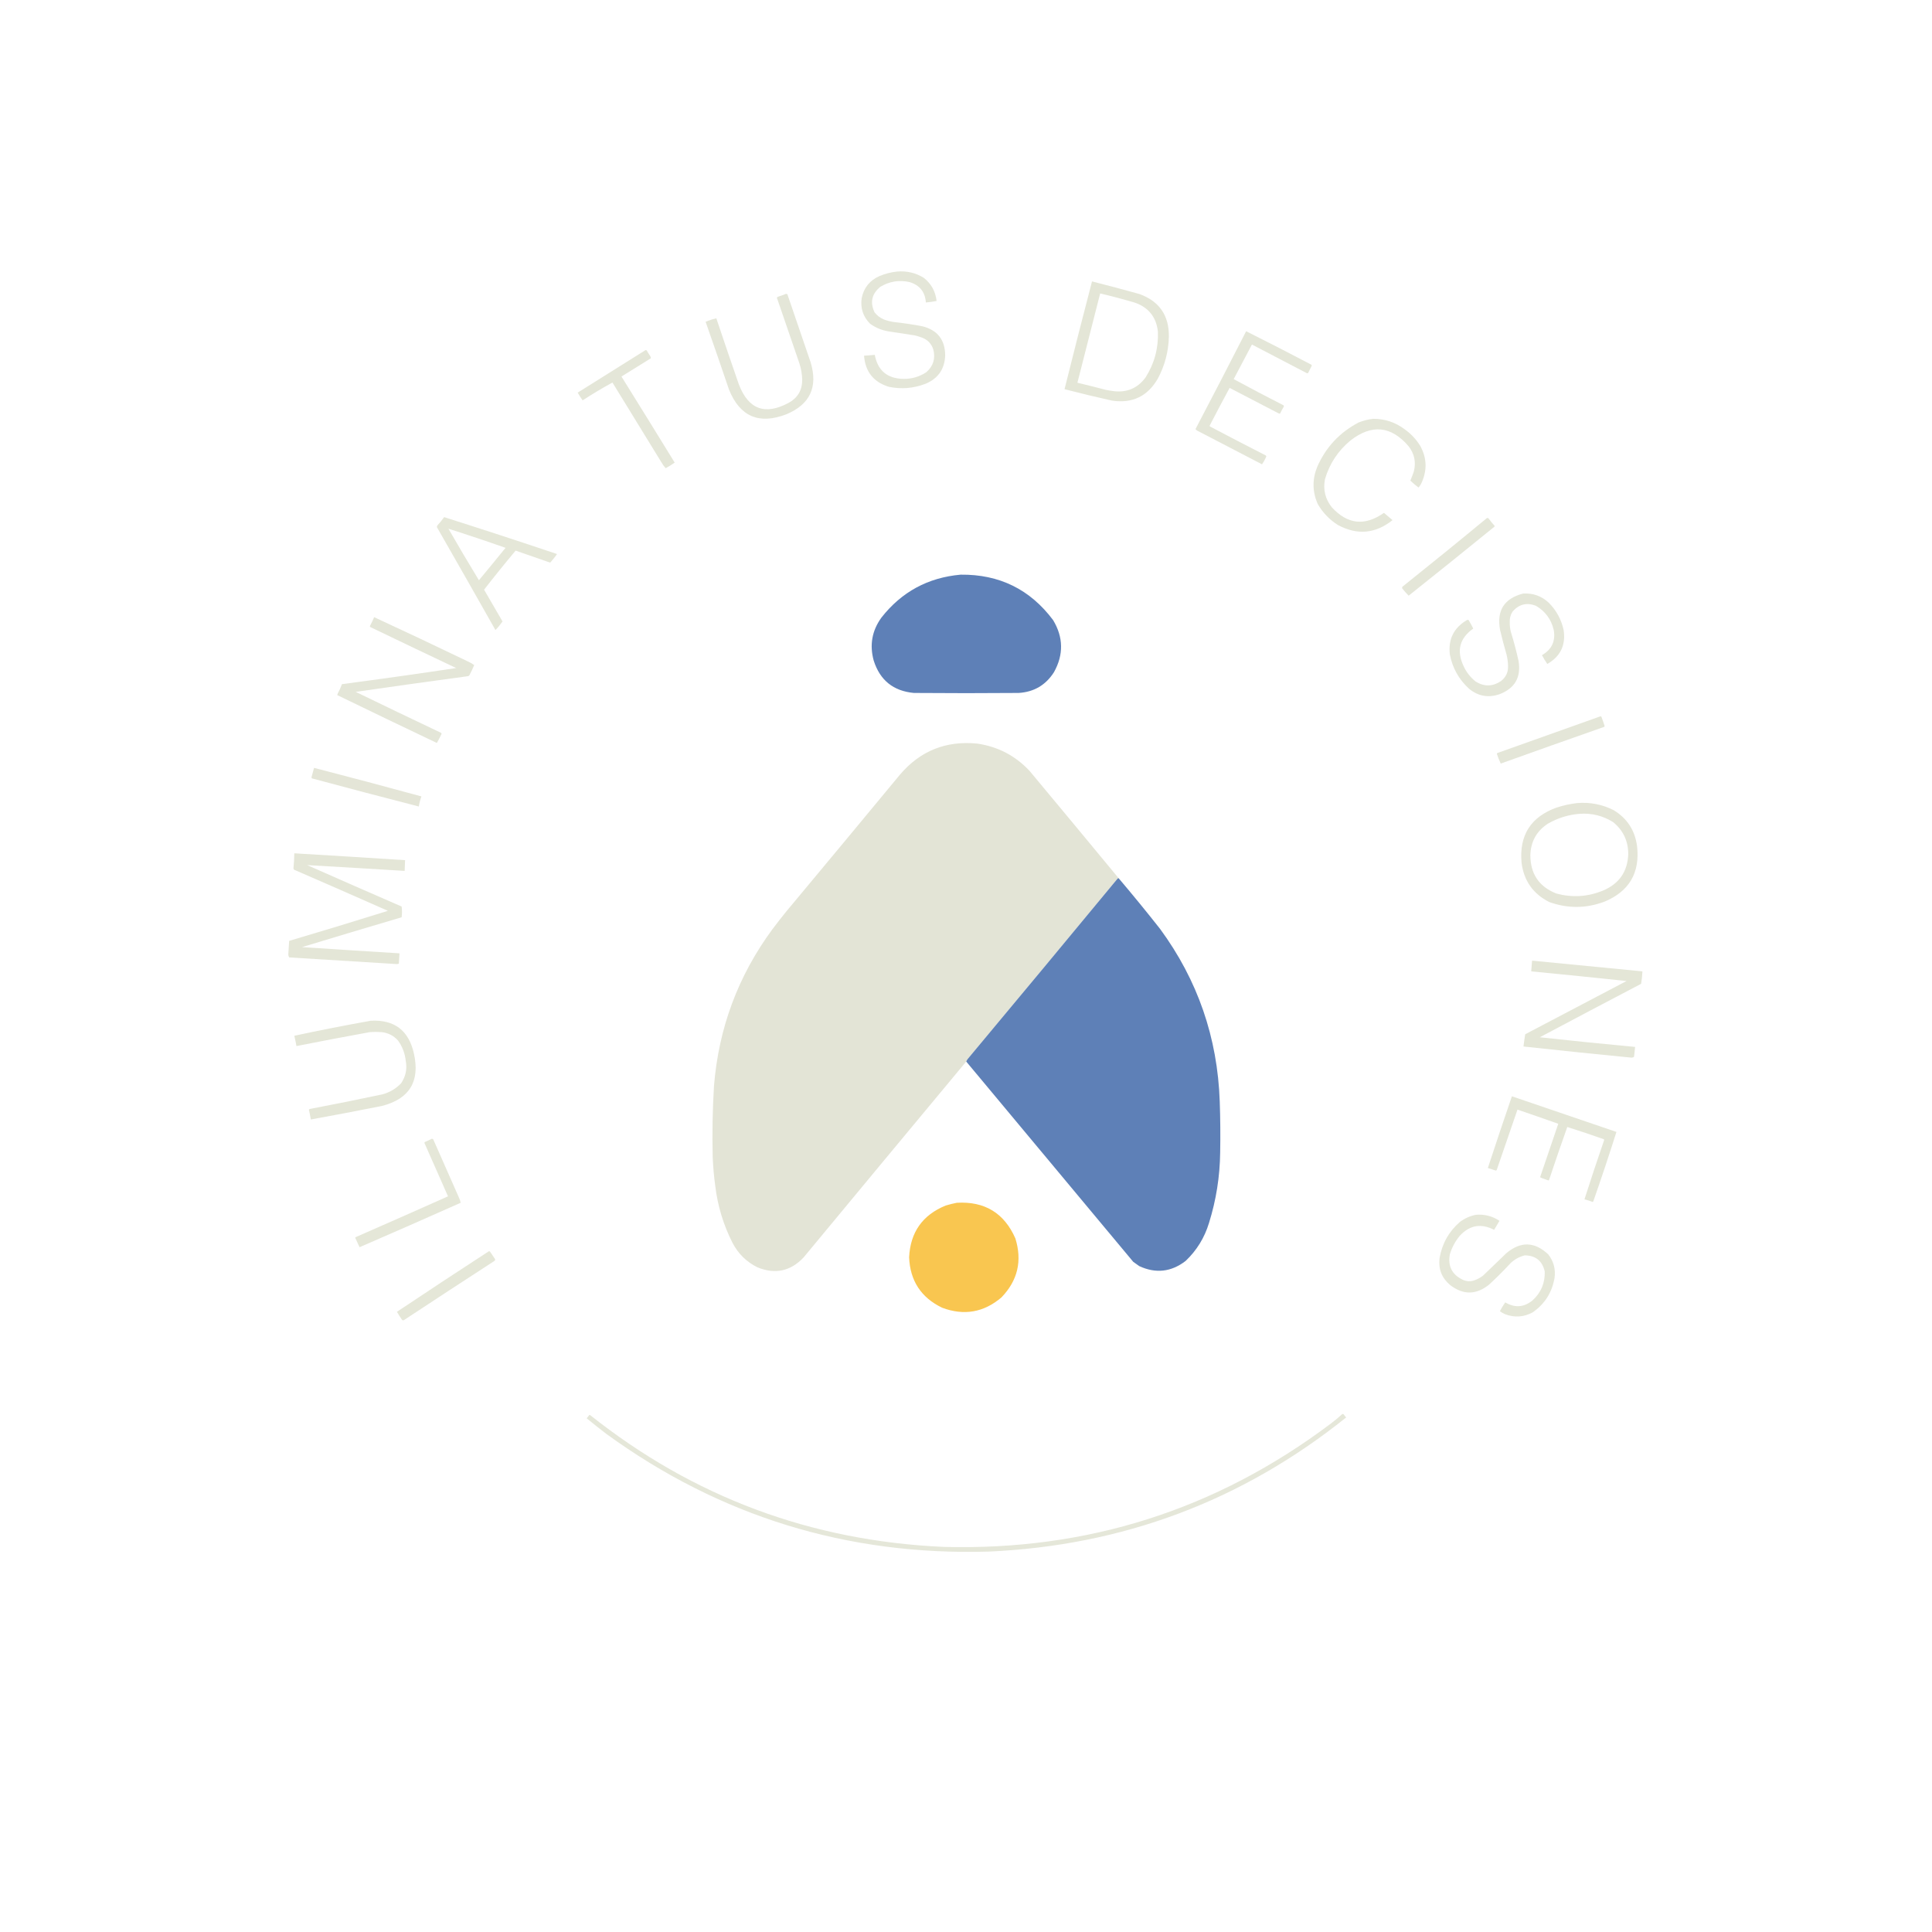 <?xml version="1.0" encoding="UTF-8"?>
<!DOCTYPE svg PUBLIC "-//W3C//DTD SVG 1.1//EN" "http://www.w3.org/Graphics/SVG/1.1/DTD/svg11.dtd">
<svg xmlns="http://www.w3.org/2000/svg" version="1.1" width="4500px" height="4500px" style="shape-rendering:geometricPrecision; text-rendering:geometricPrecision; image-rendering:optimizeQuality; fill-rule:evenodd; clip-rule:evenodd" xmlns:xlink="http://www.w3.org/1999/xlink">
<g><path style="opacity:0.959" fill="#e3e5d6" d="M 2089.5,632.5 C 2111.82,630.529 2132.49,635.363 2151.5,647C 2169.04,660.735 2179.04,678.735 2181.5,701C 2173.33,702.687 2164.99,703.854 2156.5,704.5C 2154.79,679.951 2142.12,664.118 2118.5,657C 2094.34,651.642 2071.67,655.309 2050.5,668C 2030.5,684.339 2026,704.172 2037,727.5C 2042.69,734.853 2049.86,740.353 2058.5,744C 2065.96,746.782 2073.63,748.782 2081.5,750C 2103.98,752.434 2126.31,755.768 2148.5,760C 2183.65,768.838 2201.32,791.505 2201.5,828C 2200.25,859.831 2184.92,881.831 2155.5,894C 2127.84,904.599 2099.51,906.933 2070.5,901C 2034.78,890.096 2015.44,865.929 2012.5,828.5C 2020.85,828.032 2029.18,827.365 2037.5,826.5C 2044.39,863.061 2066.56,881.727 2104,882.5C 2123.49,882.779 2141.32,877.612 2157.5,867C 2173.63,852.94 2179.13,835.44 2174,814.5C 2169.62,800.453 2160.45,790.953 2146.5,786C 2140.95,783.928 2135.29,782.262 2129.5,781C 2109.85,777.918 2090.18,774.918 2070.5,772C 2054.33,769.504 2039.67,763.504 2026.5,754C 2010.22,737.49 2003.72,717.656 2007,694.5C 2011.93,670.233 2025.76,653.066 2048.5,643C 2061.77,637.434 2075.43,633.934 2089.5,632.5 Z"/></g>
<g><path style="opacity:0.962" fill="#e3e5d6" d="M 2543.5,655.5 C 2580.6,664.858 2617.6,674.691 2654.5,685C 2700.58,701.953 2723.25,735.119 2722.5,784.5C 2721.66,818.866 2713.16,851.2 2697,881.5C 2673.11,923.192 2637.28,940.359 2589.5,933C 2552.68,924.794 2516.01,915.961 2479.5,906.5C 2500.37,822.69 2521.7,739.023 2543.5,655.5 Z M 2562.5,683.5 C 2589.7,689.883 2616.7,697.05 2643.5,705C 2675.39,716.237 2693.22,738.737 2697,772.5C 2698.4,811.229 2688.74,846.896 2668,879.5C 2649.47,904.333 2624.64,914.833 2593.5,911C 2587.46,910.216 2581.46,909.216 2575.5,908C 2553.57,902.183 2531.57,896.683 2509.5,891.5C 2527.17,822.167 2544.83,752.834 2562.5,683.5 Z"/></g>
<g><path style="opacity:0.96" fill="#e3e5d6" d="M 1830.5,684.5 C 1831.82,684.33 1832.99,684.663 1834,685.5C 1852,738.167 1870,790.833 1888,843.5C 1905.66,901.34 1886.82,941.84 1831.5,965C 1767.9,989.439 1723.4,970.272 1698,907.5C 1680.13,854.721 1661.96,802.054 1643.5,749.5C 1651.59,746.027 1659.92,743.36 1668.5,741.5C 1685.7,792.907 1703.2,844.241 1721,895.5C 1743.39,953.746 1782.22,967.913 1837.5,938C 1858.27,926.304 1868.6,908.471 1868.5,884.5C 1868.17,871.523 1866,858.857 1862,846.5C 1844.6,795.463 1827.1,744.463 1809.5,693.5C 1810.09,692.201 1811.09,691.368 1812.5,691C 1818.71,689.099 1824.71,686.932 1830.5,684.5 Z"/></g>
<g><path style="opacity:0.956" fill="#e3e5d6" d="M 2902.5,771.5 C 2953.38,796.943 3004.05,822.943 3054.5,849.5C 3054.83,850.167 3055.17,850.833 3055.5,851.5C 3052.68,857.13 3049.85,862.797 3047,868.5C 3045.95,869.517 3044.78,869.684 3043.5,869C 3001.08,846.706 2958.58,824.539 2916,802.5C 2901.96,829.412 2887.79,856.246 2873.5,883C 2911.85,903.843 2950.52,924.176 2989.5,944C 2990.52,945.049 2990.68,946.216 2990,947.5C 2987.08,952.341 2984.41,957.341 2982,962.5C 2980.95,963.517 2979.78,963.684 2978.5,963C 2940.25,943.294 2902.09,923.461 2864,903.5C 2848.41,932.342 2833.08,961.342 2818,990.5C 2817.25,991.635 2817.42,992.635 2818.5,993.5C 2861.68,1016.26 2905.01,1038.76 2948.5,1061C 2949.52,1062.05 2949.68,1063.22 2949,1064.5C 2946.34,1070.49 2943.17,1076.16 2939.5,1081.5C 2889.17,1055.33 2838.83,1029.17 2788.5,1003C 2786.94,1002.06 2785.61,1000.89 2784.5,999.5C 2824.29,923.714 2863.63,847.714 2902.5,771.5 Z"/></g>
<g><path style="opacity:0.955" fill="#e3e5d6" d="M 1503.5,815.5 C 1504.68,815.281 1505.68,815.614 1506.5,816.5C 1508.75,820.668 1511.25,824.668 1514,828.5C 1515.3,830.402 1515.97,832.402 1516,834.5C 1493.17,848.667 1470.33,862.833 1447.5,877C 1489.03,943.701 1530.36,1010.53 1571.5,1077.5C 1564.74,1082.27 1557.74,1086.6 1550.5,1090.5C 1546.87,1086.6 1543.7,1082.26 1541,1077.5C 1502.96,1015.25 1464.79,953.083 1426.5,891C 1402.94,903.877 1379.77,917.71 1357,932.5C 1352.92,926.669 1349.08,920.669 1345.5,914.5C 1398.18,881.473 1450.85,848.473 1503.5,815.5 Z"/></g>
<g><path style="opacity:0.959" fill="#e3e5d6" d="M 3198.5,975.5 C 3225.14,975.437 3249.14,983.27 3270.5,999C 3285.76,1009.59 3298.26,1022.76 3308,1038.5C 3323.05,1065.84 3324.39,1093.84 3312,1122.5C 3310.07,1127.36 3307.41,1131.7 3304,1135.5C 3297.39,1130.56 3291.05,1125.22 3285,1119.5C 3287.83,1112.7 3290.49,1105.7 3293,1098.5C 3298.6,1076.84 3294.6,1057.17 3281,1039.5C 3240.23,991.873 3195.06,987.373 3145.5,1026C 3116.43,1050.07 3096.6,1080.24 3086,1116.5C 3081.46,1140.66 3086.79,1162.33 3102,1181.5C 3138.6,1221.55 3179.1,1225.89 3223.5,1194.5C 3230.21,1200.18 3236.87,1205.84 3243.5,1211.5C 3203.7,1243.13 3161.36,1246.96 3116.5,1223C 3096.57,1210.4 3080.74,1193.9 3069,1173.5C 3056.68,1145.03 3056.35,1116.36 3068,1087.5C 3088.08,1041.75 3120.25,1007.25 3164.5,984C 3175.57,979.565 3186.91,976.731 3198.5,975.5 Z"/></g>
<g><path style="opacity:0.957" fill="#e3e5d6" d="M 1034.5,1204.5 C 1122.46,1232.38 1210.12,1261.04 1297.5,1290.5C 1292.55,1297.46 1287.21,1304.12 1281.5,1310.5C 1254.61,1301.26 1227.78,1291.93 1201,1282.5C 1175.93,1312.4 1151.43,1342.73 1127.5,1373.5C 1141.83,1398.17 1156.17,1422.83 1170.5,1447.5C 1165.57,1454.6 1160.07,1461.27 1154,1467.5C 1108.92,1387.67 1063.59,1308 1018,1228.5C 1017.48,1226.71 1017.81,1225.04 1019,1223.5C 1024.65,1217.5 1029.82,1211.17 1034.5,1204.5 Z M 1044.5,1231.5 C 1089.06,1245.63 1133.39,1260.46 1177.5,1276C 1156.99,1301.34 1136.33,1326.5 1115.5,1351.5C 1091.31,1311.77 1067.64,1271.77 1044.5,1231.5 Z"/></g>
<g><path style="opacity:0.955" fill="#e3e5d6" d="M 3463.5,1206.5 C 3465.39,1206.3 3466.89,1206.96 3468,1208.5C 3471.95,1214.12 3476.29,1219.46 3481,1224.5C 3481.62,1225.45 3481.45,1226.28 3480.5,1227C 3414.28,1280.89 3347.78,1334.39 3281,1387.5C 3275.79,1382.12 3270.79,1376.45 3266,1370.5C 3265.37,1368.1 3266.2,1366.26 3268.5,1365C 3333.98,1312.68 3398.98,1259.85 3463.5,1206.5 Z"/></g>
<g><path style="opacity:0.994" fill="#5e80b7" d="M 2237.5,1338.5 C 2327.6,1337.47 2399.43,1372.8 2453,1444.5C 2476.89,1484.4 2477.56,1524.73 2455,1565.5C 2435.84,1595.67 2408.34,1611.84 2372.5,1614C 2291.17,1614.67 2209.83,1614.67 2128.5,1614C 2080.7,1609.55 2049.54,1584.38 2035,1538.5C 2025.06,1502.21 2031.06,1468.88 2053,1438.5C 2099.99,1378.59 2161.49,1345.25 2237.5,1338.5 Z"/></g>
<g><path style="opacity:0.959" fill="#e3e5d6" d="M 3547.5,1382.5 C 3570.67,1381.06 3590.67,1388.22 3607.5,1404C 3625.12,1421.73 3636.62,1442.9 3642,1467.5C 3647.26,1502.64 3634.59,1528.97 3604,1546.5C 3599.47,1539.95 3595.3,1533.11 3591.5,1526C 3614.29,1512.93 3623.45,1493.43 3619,1467.5C 3613.14,1442.66 3599.31,1423.83 3577.5,1411C 3556.22,1402.76 3538.05,1407.26 3523,1424.5C 3518.09,1432.3 3515.92,1440.8 3516.5,1450C 3516.41,1457.27 3517.24,1464.44 3519,1471.5C 3525.94,1493.92 3531.94,1516.59 3537,1539.5C 3543.23,1577.56 3528.39,1603.39 3492.5,1617C 3466.34,1625.92 3442.67,1621.58 3421.5,1604C 3397.98,1582.47 3383.15,1555.97 3377,1524.5C 3372.87,1489.6 3385.7,1463.1 3415.5,1445C 3417.04,1443.81 3418.71,1443.48 3420.5,1444C 3424.43,1450.52 3428.09,1457.19 3431.5,1464C 3399.55,1486.69 3392.05,1515.85 3409,1551.5C 3415.41,1565.49 3424.57,1577.32 3436.5,1587C 3456.72,1599.9 3476.72,1599.57 3496.5,1586C 3507.91,1576.94 3513.24,1565.11 3512.5,1550.5C 3512.31,1541.71 3511.15,1533.04 3509,1524.5C 3503.53,1505.62 3498.53,1486.62 3494,1467.5C 3485.56,1422.34 3503.39,1394.01 3547.5,1382.5 Z"/></g>
<g><path style="opacity:0.96" fill="#e3e5d6" d="M 871.5,1437.5 C 944.043,1471.1 1016.38,1505.27 1088.5,1540C 1094.19,1542.51 1099.52,1545.51 1104.5,1549C 1101.08,1557.35 1097.24,1565.51 1093,1573.5C 1091.93,1574.19 1090.77,1574.69 1089.5,1575C 1002.43,1586.76 915.431,1598.93 828.5,1611.5C 894.669,1643.62 961.003,1675.45 1027.5,1707C 1028.52,1708.05 1028.68,1709.22 1028,1710.5C 1024.75,1717.32 1021.25,1723.99 1017.5,1730.5C 939.937,1693.6 862.603,1656.44 785.5,1619C 786,1617.5 786.5,1616 787,1614.5C 790.733,1607.71 793.899,1600.71 796.5,1593.5C 885.309,1581.82 973.976,1569.32 1062.5,1556C 995.712,1524.44 929.045,1492.61 862.5,1460.5C 861.417,1459.64 861.251,1458.64 862,1457.5C 865.451,1450.93 868.618,1444.27 871.5,1437.5 Z"/></g>
<g><path style="opacity:0.959" fill="#e3e5d6" d="M 3727.5,1668.5 C 3728.5,1668.41 3729.33,1668.75 3730,1669.5C 3732.7,1676.59 3735.2,1683.76 3737.5,1691C 3737.36,1691.77 3737.02,1692.44 3736.5,1693C 3656.05,1721.2 3575.72,1749.7 3495.5,1778.5C 3492.04,1771.3 3489.04,1763.8 3486.5,1756C 3486.64,1755.23 3486.98,1754.56 3487.5,1754C 3567.64,1725.57 3647.64,1697.07 3727.5,1668.5 Z"/></g>
<g><path style="opacity:0.998" fill="#e3e4d6" d="M 2605.5,2045.5 C 2604.5,2045.41 2603.67,2045.75 2603,2046.5C 2487.04,2186.79 2370.71,2326.79 2254,2466.5C 2252.58,2468.4 2251.41,2470.4 2250.5,2472.5C 2124.17,2624.33 1998,2776.33 1872,2928.5C 1841.72,2960.83 1805.89,2968.66 1764.5,2952C 1738.72,2939.22 1719.22,2920.05 1706,2894.5C 1684.93,2852.9 1671.6,2808.9 1666,2762.5C 1662.92,2739.93 1660.92,2717.26 1660,2694.5C 1658.67,2639.45 1659.67,2584.45 1663,2529.5C 1673.86,2394.56 1719.19,2272.89 1799,2164.5C 1809.43,2150.65 1820.09,2136.99 1831,2123.5C 1919.57,2017.35 2007.91,1911.02 2096,1804.5C 2143.29,1748.84 2203.46,1724.67 2276.5,1732C 2324.49,1739.08 2364.99,1760.24 2398,1795.5C 2467.38,1878.71 2536.54,1962.04 2605.5,2045.5 Z"/></g>
<g><path style="opacity:0.961" fill="#e3e5d6" d="M 731.5,1788.5 C 814.993,1810.04 898.326,1832.21 981.5,1855C 978.799,1862.64 976.799,1870.47 975.5,1878.5C 892.405,1857.14 809.405,1835.31 726.5,1813C 725.941,1812.28 725.608,1811.44 725.5,1810.5C 727.504,1803.15 729.504,1795.81 731.5,1788.5 Z"/></g>
<g><path style="opacity:0.961" fill="#e3e5d6" d="M 3673.5,1870.5 C 3703.43,1868.04 3731.76,1873.54 3758.5,1887C 3789.86,1906.06 3808.02,1933.89 3813,1970.5C 3820.17,2032.67 3795,2075.84 3737.5,2100C 3694.55,2116.17 3651.55,2116.51 3608.5,2101C 3570.91,2082.04 3549.41,2051.54 3544,2009.5C 3538.17,1945.68 3565.33,1902.84 3625.5,1881C 3641.29,1875.88 3657.29,1872.38 3673.5,1870.5 Z M 3679.5,1895.5 C 3707.71,1893.57 3733.71,1900.07 3757.5,1915C 3780.98,1934.31 3792.65,1959.31 3792.5,1990C 3790.77,2030.11 3771.44,2058.11 3734.5,2074C 3698.59,2088.93 3661.92,2091.26 3624.5,2081C 3584.65,2065.04 3564.65,2035.37 3564.5,1992C 3565.34,1960.64 3578.67,1936.31 3604.5,1919C 3627.8,1905.4 3652.8,1897.56 3679.5,1895.5 Z"/></g>
<g><path style="opacity:0.963" fill="#e3e5d6" d="M 685.5,1987.5 C 771.529,1992.59 857.529,1997.92 943.5,2003.5C 943.024,2011.83 942.691,2020.16 942.5,2028.5C 866.82,2023.79 791.153,2019.29 715.5,2015C 788.716,2047.44 862.049,2079.61 935.5,2111.5C 936.575,2119.83 936.575,2128.16 935.5,2136.5C 858.095,2159.36 780.762,2182.52 703.5,2206C 779.161,2211.01 854.828,2215.84 930.5,2220.5C 929.942,2228.49 929.442,2236.49 929,2244.5C 927.431,2245.12 925.764,2245.46 924,2245.5C 840.511,2240.19 757.011,2235.02 673.5,2230C 672.248,2227.96 671.581,2225.63 671.5,2223C 672.271,2212.5 672.937,2202 673.5,2191.5C 750.34,2168.78 827.006,2145.44 903.5,2121.5C 830.648,2089.24 757.648,2057.24 684.5,2025.5C 684.167,2024.5 683.833,2023.5 683.5,2022.5C 684.706,2010.87 685.373,1999.2 685.5,1987.5 Z"/></g>
<g><path style="opacity:0.997" fill="#5e80b7" d="M 2605.5,2045.5 C 2638.38,2084.25 2670.54,2123.58 2702,2163.5C 2789.58,2282.78 2835.91,2416.78 2841,2565.5C 2842.42,2605.16 2842.75,2644.82 2842,2684.5C 2841.34,2740.46 2832.67,2795.13 2816,2848.5C 2805.56,2882.91 2787.39,2912.41 2761.5,2937C 2727.93,2962.8 2691.93,2966.8 2653.5,2949C 2648.83,2945.67 2644.17,2942.33 2639.5,2939C 2509.93,2783.34 2380.27,2627.84 2250.5,2472.5C 2251.41,2470.4 2252.58,2468.4 2254,2466.5C 2370.71,2326.79 2487.04,2186.79 2603,2046.5C 2603.67,2045.75 2604.5,2045.41 2605.5,2045.5 Z"/></g>
<g><path style="opacity:0.963" fill="#e3e5d6" d="M 3568.5,2237.5 C 3654.17,2245.77 3739.84,2254.1 3825.5,2262.5C 3825.09,2272.23 3824.09,2281.89 3822.5,2291.5C 3743.68,2332.75 3665.01,2374.25 3586.5,2416C 3660.43,2424.09 3734.43,2431.59 3808.5,2438.5C 3807.54,2446.14 3806.7,2453.8 3806,2461.5C 3804.47,2462.72 3802.64,2463.39 3800.5,2463.5C 3716.43,2455.36 3632.43,2446.69 3548.5,2437.5C 3549.6,2427.94 3550.94,2418.44 3552.5,2409C 3631.17,2367.67 3709.83,2326.33 3788.5,2285C 3714.53,2277.17 3640.53,2269.67 3566.5,2262.5C 3567.23,2254.17 3567.9,2245.84 3568.5,2237.5 Z"/></g>
<g><path style="opacity:0.962" fill="#e3e5d6" d="M 863.5,2377.5 C 918.415,2374.59 951.915,2399.92 964,2453.5C 978.723,2518.71 953.89,2559.55 889.5,2576C 834.242,2587.05 779.075,2597.55 724,2607.5C 722.756,2599.95 721.256,2592.45 719.5,2585C 719.905,2584.05 720.572,2583.39 721.5,2583C 777.967,2572.31 834.3,2560.97 890.5,2549C 907.419,2544.46 921.919,2535.96 934,2523.5C 945.05,2507.44 948.717,2489.77 945,2470.5C 943.12,2453.18 937.12,2437.52 927,2423.5C 916.705,2412.1 903.872,2405.6 888.5,2404C 879.5,2403.33 870.5,2403.33 861.5,2404C 804.408,2414.39 747.408,2425.22 690.5,2436.5C 689.09,2428.45 687.423,2420.45 685.5,2412.5C 744.752,2399.78 804.086,2388.12 863.5,2377.5 Z"/></g>
<g><path style="opacity:0.958" fill="#e3e5d6" d="M 3521.5,2553.5 C 3602.7,2581.07 3683.86,2608.73 3765,2636.5C 3747.83,2690.67 3729.83,2744.67 3711,2798.5C 3710.59,2798.96 3710.09,2799.29 3709.5,2799.5C 3703.28,2797.09 3696.94,2795.09 3690.5,2793.5C 3705.32,2747.2 3720.66,2701.03 3736.5,2655C 3736.17,2654.5 3735.83,2654 3735.5,2653.5C 3707.23,2643.47 3678.9,2633.97 3650.5,2625C 3635.94,2666 3621.78,2707.17 3608,2748.5C 3607.59,2748.96 3607.09,2749.29 3606.5,2749.5C 3600.46,2747.43 3594.46,2745.27 3588.5,2743C 3587.98,2742.44 3587.64,2741.77 3587.5,2741C 3601.4,2699.8 3615.4,2658.63 3629.5,2617.5C 3597.92,2606.31 3566.25,2595.31 3534.5,2584.5C 3518.24,2631.45 3502.07,2678.45 3486,2725.5C 3485.44,2726.02 3484.77,2726.36 3484,2726.5C 3477.83,2724.39 3471.67,2722.39 3465.5,2720.5C 3483.76,2664.71 3502.43,2609.04 3521.5,2553.5 Z"/></g>
<g><path style="opacity:0.957" fill="#e3e5d6" d="M 1005.5,2652.5 C 1006.82,2652.33 1007.99,2652.66 1009,2653.5C 1029,2698.83 1049,2744.17 1069,2789.5C 1070.97,2793.4 1072.3,2797.4 1073,2801.5C 994.579,2836.47 916.079,2870.97 837.5,2905C 834.205,2898.24 831.038,2891.41 828,2884.5C 827.251,2883.36 827.417,2882.36 828.5,2881.5C 900.293,2850.1 971.96,2818.44 1043.5,2786.5C 1025.03,2745.06 1006.7,2703.56 988.5,2662C 988.645,2661.23 988.978,2660.56 989.5,2660C 995.045,2657.72 1000.38,2655.22 1005.5,2652.5 Z"/></g>
<g><path style="opacity:0.992" fill="#f9c54f" d="M 2228.5,2801.5 C 2293.47,2797.71 2338.97,2825.38 2365,2884.5C 2381.27,2936.92 2370.43,2982.75 2332.5,3022C 2291.31,3056.98 2245.31,3064.98 2194.5,3046C 2145.41,3022.37 2119.74,2983.2 2117.5,2928.5C 2120.34,2870.19 2148.67,2830.02 2202.5,2808C 2211.18,2805.37 2219.85,2803.2 2228.5,2801.5 Z"/></g>
<g><path style="opacity:0.957" fill="#e3e5d6" d="M 3437.5,2829.5 C 3457.58,2827.77 3475.91,2832.44 3492.5,2843.5C 3488.53,2850.63 3484.37,2857.63 3480,2864.5C 3449.7,2848.83 3423.04,2853.49 3400,2878.5C 3389.46,2891.25 3381.79,2905.59 3377,2921.5C 3371.95,2949.23 3382.12,2969.07 3407.5,2981C 3416.39,2984.98 3425.39,2985.32 3434.5,2982C 3441.78,2979.36 3448.44,2975.7 3454.5,2971C 3472.5,2953.67 3490.5,2936.33 3508.5,2919C 3541.76,2890.96 3574.26,2891.79 3606,2921.5C 3618.46,2937.34 3623.46,2955.34 3621,2975.5C 3615.29,3010.13 3598.12,3037.3 3569.5,3057C 3548.79,3068 3527.46,3069.34 3505.5,3061C 3501.14,3059.16 3497.14,3056.83 3493.5,3054C 3497.28,3046.93 3501.45,3040.1 3506,3033.5C 3528.25,3046.68 3549.41,3045.18 3569.5,3029C 3589.33,3010.85 3598.83,2988.35 3598,2961.5C 3592.27,2936.77 3576.77,2924.27 3551.5,2924C 3538.92,2927.12 3527.92,2933.12 3518.5,2942C 3502.5,2959.33 3485.83,2976 3468.5,2992C 3438.46,3016.31 3408.13,3016.65 3377.5,2993C 3358.15,2976.62 3349.98,2955.78 3353,2930.5C 3358.88,2896.57 3374.71,2868.4 3400.5,2846C 3411.7,2837.73 3424.03,2832.23 3437.5,2829.5 Z"/></g>
<g><path style="opacity:0.957" fill="#e3e5d6" d="M 1138.5,2914.5 C 1139.68,2914.28 1140.68,2914.61 1141.5,2915.5C 1145.33,2921.17 1149.17,2926.83 1153,2932.5C 1153.71,2934.37 1153.21,2935.87 1151.5,2937C 1081,2982.75 1010.66,3028.75 940.5,3075C 938.633,3075.71 937.133,3075.21 936,3073.5C 931.969,3067.63 928.136,3061.63 924.5,3055.5C 995.519,3007.99 1066.85,2960.99 1138.5,2914.5 Z"/></g>
<g><path style="opacity:0.916" fill="#e3e5d6" d="M 3126.5,3293.5 C 3127.55,3293.35 3128.55,3293.52 3129.5,3294C 3131.31,3296.64 3133.31,3299.14 3135.5,3301.5C 2892.53,3496.14 2614.53,3600.31 2301.5,3614C 1973.26,3623.35 1676.93,3532.01 1412.5,3340C 1396.95,3328.06 1381.61,3315.9 1366.5,3303.5C 1368.38,3300.91 1370.38,3298.41 1372.5,3296C 1373.17,3295.33 1373.83,3295.33 1374.5,3296C 1614.72,3486.83 1889.05,3589.16 2197.5,3603C 2532.48,3612.1 2833.15,3516.44 3099.5,3316C 3108.94,3308.96 3117.94,3301.46 3126.5,3293.5 Z"/></g>
</svg>
